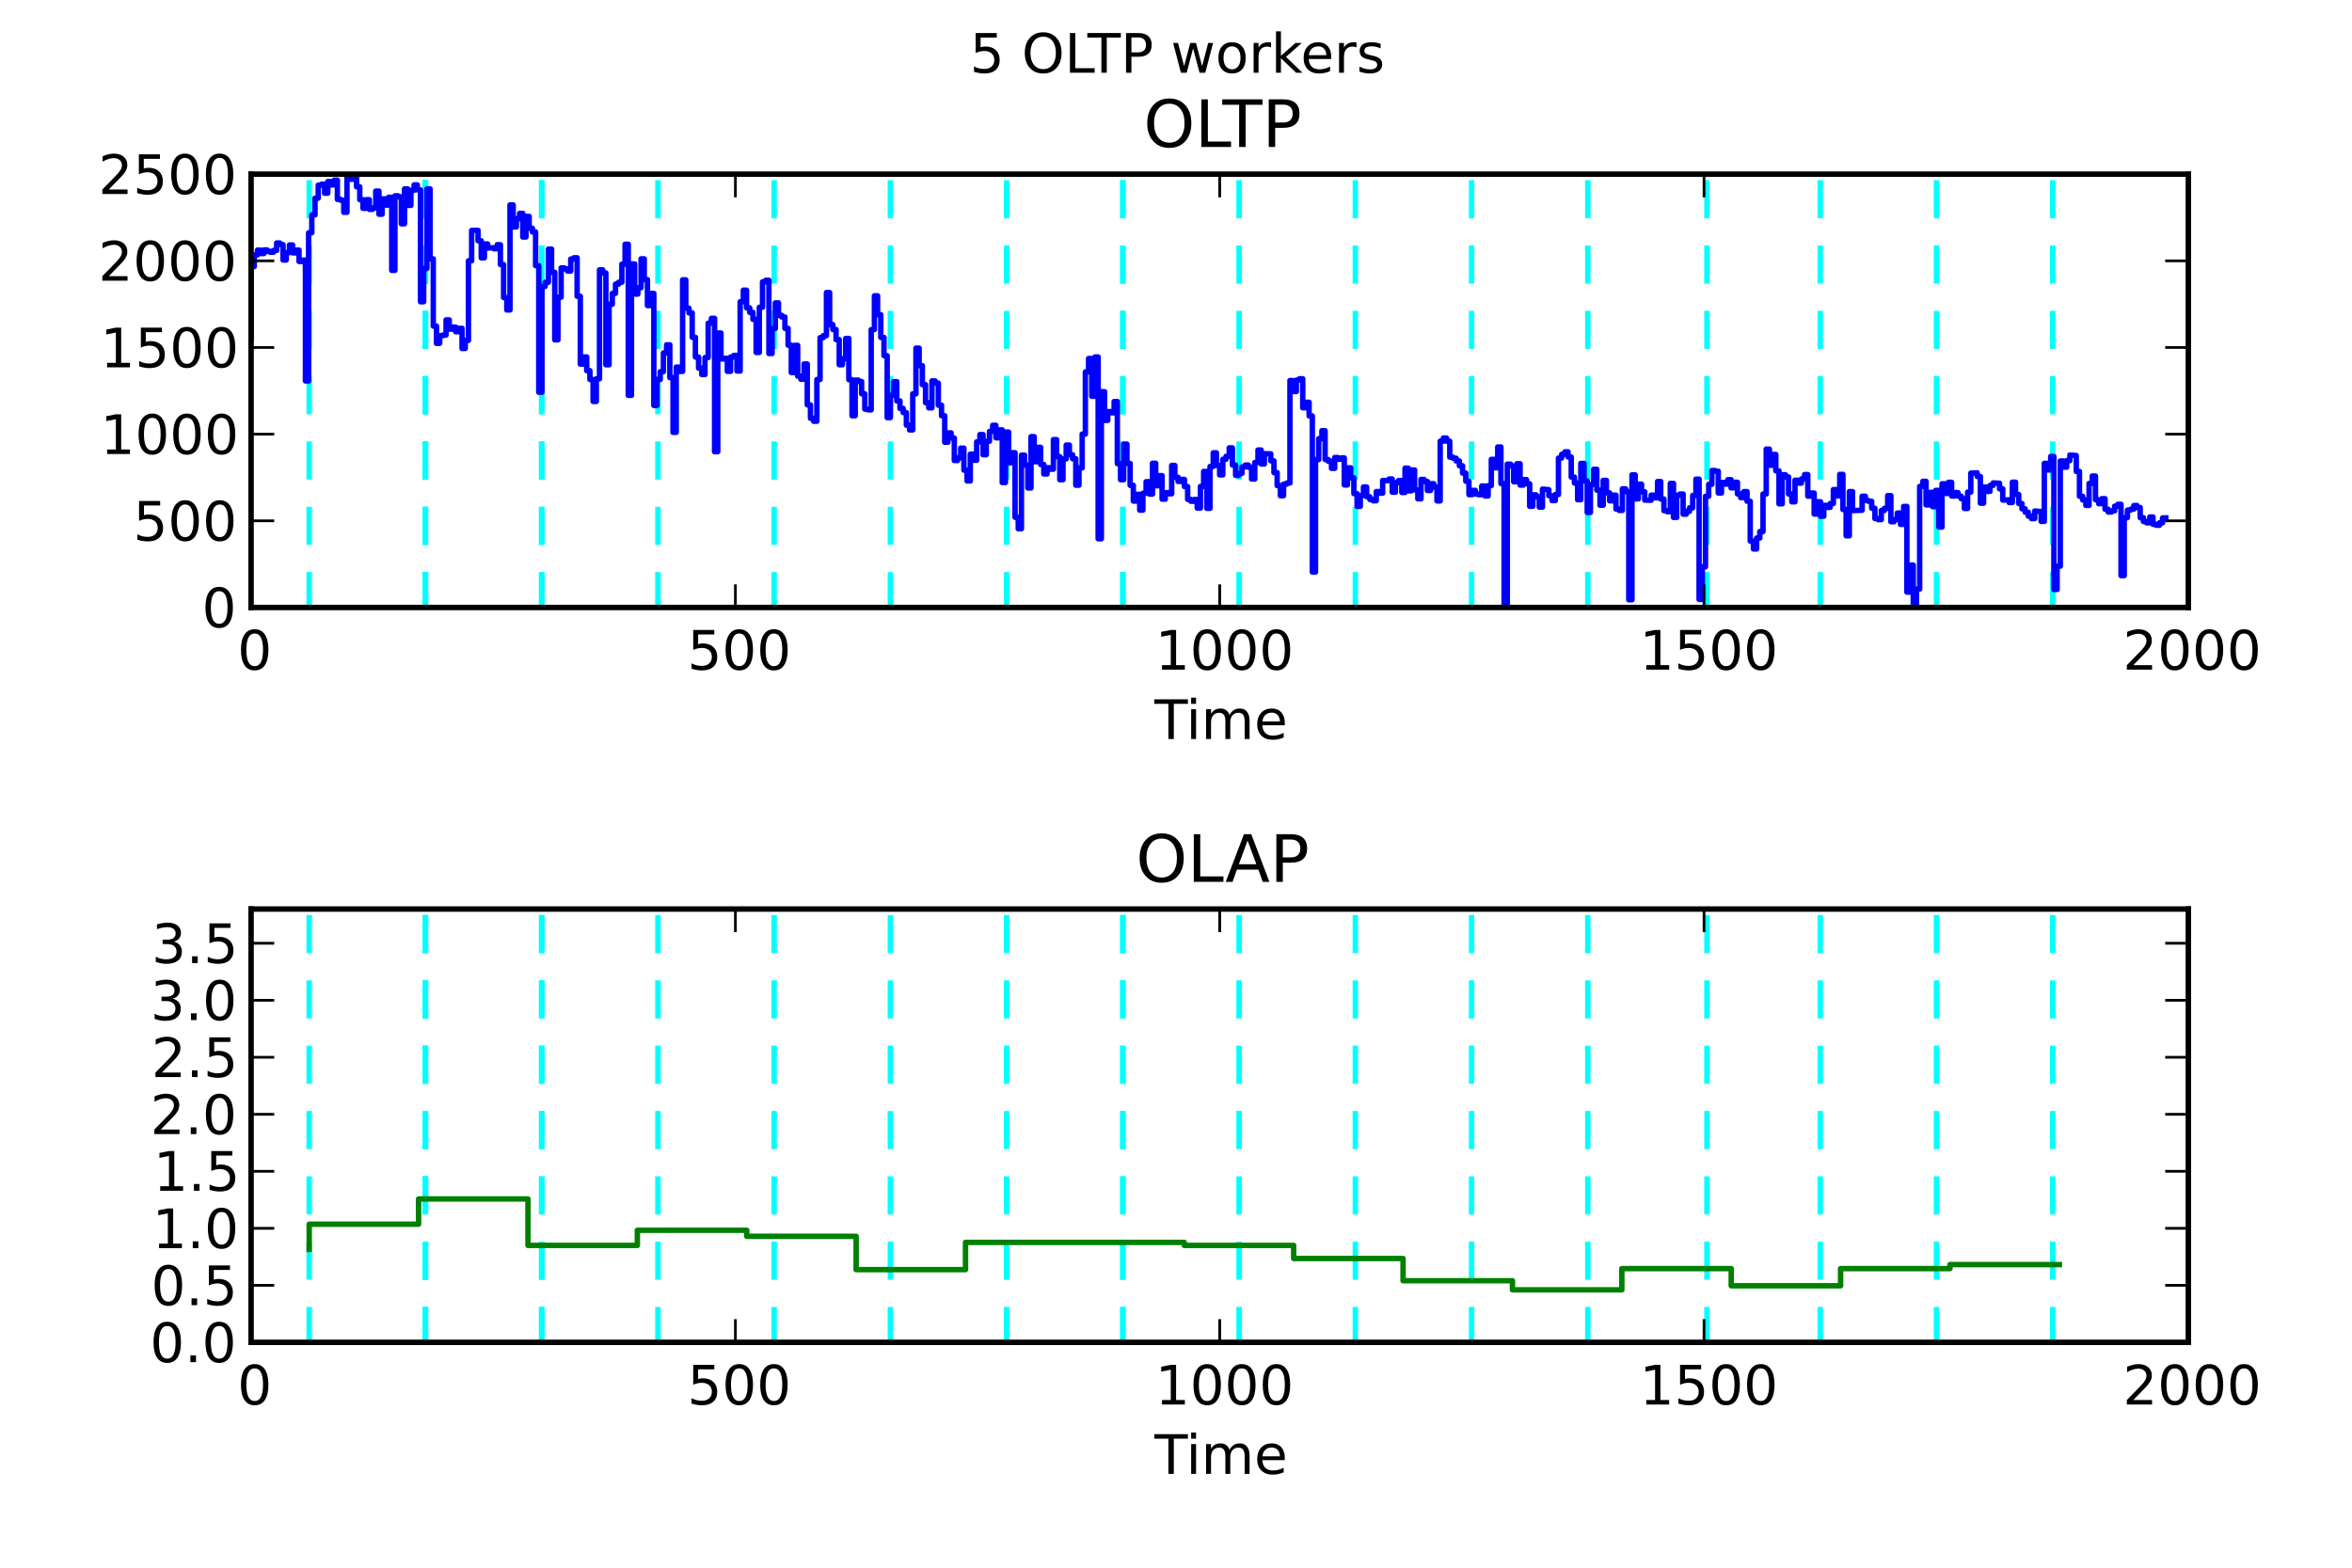 <?xml version="1.0" encoding="utf-8" standalone="no"?>
<!DOCTYPE svg PUBLIC "-//W3C//DTD SVG 1.1//EN"
  "http://www.w3.org/Graphics/SVG/1.1/DTD/svg11.dtd">
<!-- Created with matplotlib (http://matplotlib.sourceforge.net/) -->
<svg height="288pt" version="1.1" viewBox="0 0 432 288" width="432pt" xmlns="http://www.w3.org/2000/svg" xmlns:xlink="http://www.w3.org/1999/xlink">
 <defs>
  <style type="text/css">
*{stroke-linecap:square;stroke-linejoin:round;}
  </style>
 </defs>
 <g id="figure_1">
  <g id="patch_1">
   <path d="
M0 288
L432 288
L432 0
L0 0
z
" style="fill:#ffffff;"/>
  </g>
  <g id="axes_1">
   <g id="patch_2">
    <path d="
M46.117 111.6
L401.941 111.6
L401.941 32
L46.117 32
z
" style="fill:#ffffff;"/>
   </g>
   <g id="line2d_1">
    <path clip-path="url(#paafe9ad165)" d="
M56.792 111.6
L56.792 32" style="fill:none;stroke:#00ffff;stroke-dasharray:6,6;stroke-dashoffset:0.0;stroke-linecap:butt;"/>
   </g>
   <g id="line2d_2">
    <path clip-path="url(#paafe9ad165)" d="
M78.142 111.6
L78.142 32" style="fill:none;stroke:#00ffff;stroke-dasharray:6,6;stroke-dashoffset:0.0;stroke-linecap:butt;"/>
   </g>
   <g id="line2d_3">
    <path clip-path="url(#paafe9ad165)" d="
M78.142 111.6
L78.142 32" style="fill:none;stroke:#00ffff;stroke-dasharray:6,6;stroke-dashoffset:0.0;stroke-linecap:butt;"/>
   </g>
   <g id="line2d_4">
    <path clip-path="url(#paafe9ad165)" d="
M78.142 111.6
L78.142 32" style="fill:none;stroke:#00ffff;stroke-dasharray:6,6;stroke-dashoffset:0.0;stroke-linecap:butt;"/>
   </g>
   <g id="line2d_5">
    <path clip-path="url(#paafe9ad165)" d="
M99.491 111.6
L99.491 32" style="fill:none;stroke:#00ffff;stroke-dasharray:6,6;stroke-dashoffset:0.0;stroke-linecap:butt;"/>
   </g>
   <g id="line2d_6">
    <path clip-path="url(#paafe9ad165)" d="
M99.492 111.6
L99.492 32" style="fill:none;stroke:#00ffff;stroke-dasharray:6,6;stroke-dashoffset:0.0;stroke-linecap:butt;"/>
   </g>
   <g id="line2d_7">
    <path clip-path="url(#paafe9ad165)" d="
M120.84 111.6
L120.84 32" style="fill:none;stroke:#00ffff;stroke-dasharray:6,6;stroke-dashoffset:0.0;stroke-linecap:butt;"/>
   </g>
   <g id="line2d_8">
    <path clip-path="url(#paafe9ad165)" d="
M142.19 111.6
L142.19 32" style="fill:none;stroke:#00ffff;stroke-dasharray:6,6;stroke-dashoffset:0.0;stroke-linecap:butt;"/>
   </g>
   <g id="line2d_9">
    <path clip-path="url(#paafe9ad165)" d="
M163.54 111.6
L163.54 32" style="fill:none;stroke:#00ffff;stroke-dasharray:6,6;stroke-dashoffset:0.0;stroke-linecap:butt;"/>
   </g>
   <g id="line2d_10">
    <path clip-path="url(#paafe9ad165)" d="
M184.889 111.6
L184.889 32" style="fill:none;stroke:#00ffff;stroke-dasharray:6,6;stroke-dashoffset:0.0;stroke-linecap:butt;"/>
   </g>
   <g id="line2d_11">
    <path clip-path="url(#paafe9ad165)" d="
M206.238 111.6
L206.238 32" style="fill:none;stroke:#00ffff;stroke-dasharray:6,6;stroke-dashoffset:0.0;stroke-linecap:butt;"/>
   </g>
   <g id="line2d_12">
    <path clip-path="url(#paafe9ad165)" d="
M206.239 111.6
L206.239 32" style="fill:none;stroke:#00ffff;stroke-dasharray:6,6;stroke-dashoffset:0.0;stroke-linecap:butt;"/>
   </g>
   <g id="line2d_13">
    <path clip-path="url(#paafe9ad165)" d="
M227.588 111.6
L227.588 32" style="fill:none;stroke:#00ffff;stroke-dasharray:6,6;stroke-dashoffset:0.0;stroke-linecap:butt;"/>
   </g>
   <g id="line2d_14">
    <path clip-path="url(#paafe9ad165)" d="
M248.938 111.6
L248.938 32" style="fill:none;stroke:#00ffff;stroke-dasharray:6,6;stroke-dashoffset:0.0;stroke-linecap:butt;"/>
   </g>
   <g id="line2d_15">
    <path clip-path="url(#paafe9ad165)" d="
M270.287 111.6
L270.287 32" style="fill:none;stroke:#00ffff;stroke-dasharray:6,6;stroke-dashoffset:0.0;stroke-linecap:butt;"/>
   </g>
   <g id="line2d_16">
    <path clip-path="url(#paafe9ad165)" d="
M291.636 111.6
L291.636 32" style="fill:none;stroke:#00ffff;stroke-dasharray:6,6;stroke-dashoffset:0.0;stroke-linecap:butt;"/>
   </g>
   <g id="line2d_17">
    <path clip-path="url(#paafe9ad165)" d="
M313.521 111.6
L313.521 32" style="fill:none;stroke:#00ffff;stroke-dasharray:6,6;stroke-dashoffset:0.0;stroke-linecap:butt;"/>
   </g>
   <g id="line2d_18">
    <path clip-path="url(#paafe9ad165)" d="
M334.335 111.6
L334.335 32" style="fill:none;stroke:#00ffff;stroke-dasharray:6,6;stroke-dashoffset:0.0;stroke-linecap:butt;"/>
   </g>
   <g id="line2d_19">
    <path clip-path="url(#paafe9ad165)" d="
M355.69 111.6
L355.69 32" style="fill:none;stroke:#00ffff;stroke-dasharray:6,6;stroke-dashoffset:0.0;stroke-linecap:butt;"/>
   </g>
   <g id="line2d_20">
    <path clip-path="url(#paafe9ad165)" d="
M377.034 111.6
L377.034 32" style="fill:none;stroke:#00ffff;stroke-dasharray:6,6;stroke-dashoffset:0.0;stroke-linecap:butt;"/>
   </g>
   <g id="line2d_21">
    <path clip-path="url(#paafe9ad165)" d="
M46.117 62.161
L46.117 48.972
L46.704 48.972
L46.704 46.839
L47.291 46.839
L47.291 45.952
L47.879 45.952
L47.879 46.579
L48.466 46.579
L48.466 45.913
L49.053 45.913
L49.053 46.174
L49.64 46.174
L49.64 46.338
L50.227 46.338
L50.227 46.01
L50.814 46.01
L50.814 44.639
L51.401 44.639
L51.401 44.939
L51.988 44.939
L51.988 47.766
L52.575 47.766
L52.575 46.415
L53.163 46.415
L53.163 45.006
L53.75 45.006
L53.75 46.453
L54.337 46.453
L54.337 45.942
L54.924 45.942
L54.924 48.036
L55.511 48.036
L55.511 47.795
L56.098 47.795
L56.098 69.977
L56.685 69.977
L56.685 42.768
L57.272 42.768
L57.272 39.478
L57.859 39.478
L57.859 36.409
L58.447 36.409
L58.447 34.017
L59.034 34.017
L59.034 33.843
L59.621 33.843
L59.621 35.483
L60.208 35.483
L60.208 33.351
L60.795 33.351
L60.795 33.968
L61.382 33.968
L61.382 33.1
L61.969 33.1
L61.969 36.622
L62.556 36.622
L62.556 36.786
L63.143 36.786
L63.143 39.005
L63.73 39.005
L63.73 32.589
L64.318 32.589
L64.318 32.936
L64.905 32.936
L64.905 31.672
L65.492 31.672
L65.492 34.316
L66.079 34.316
L66.079 36.689
L66.666 36.689
L66.666 38.272
L67.253 38.272
L67.253 36.679
L67.84 36.679
L67.84 38.455
L68.427 38.455
L68.427 38.194
L69.014 38.194
L69.014 35.107
L69.602 35.107
L69.602 39.352
L70.189 39.352
L70.189 36.535
L70.776 36.535
L70.776 37.673
L71.363 37.673
L71.363 36.245
L71.95 36.245
L71.95 49.666
L72.537 49.666
L72.537 35.975
L73.124 35.975
L73.124 36.149
L73.711 36.149
L73.711 41.108
L74.299 41.108
L74.299 34.702
L74.886 34.702
L74.886 37.731
L75.473 37.731
L75.473 34.953
L76.06 34.953
L76.06 33.968
L76.647 33.968
L76.647 34.885
L77.234 34.885
L77.234 55.436
L77.821 55.436
L77.821 49.319
L78.408 49.319
L78.408 34.702
L78.995 34.702
L78.995 47.563
L79.582 47.563
L79.582 59.913
L80.17 59.913
L80.17 63.078
L80.757 63.078
L80.757 61.669
L81.344 61.669
L81.344 61.553
L81.931 61.553
L81.931 58.765
L82.518 58.765
L82.518 60.463
L83.105 60.463
L83.105 60.096
L83.692 60.096
L83.692 60.936
L84.279 60.936
L84.279 60.318
L84.867 60.318
L84.867 64.014
L85.454 64.014
L85.454 62.538
L86.041 62.538
L86.041 47.91
L86.628 47.91
L86.628 42.334
L87.802 42.314
L87.802 44.225
L88.389 44.225
L88.389 47.36
L88.976 47.36
L88.976 44.813
L89.563 44.813
L89.563 45.566
L90.738 45.508
L90.738 45.701
L91.325 45.701
L91.325 44.958
L91.912 44.958
L91.912 48.595
L92.499 48.595
L92.499 54.664
L93.086 54.664
L93.086 56.941
L93.673 56.941
L93.673 37.644
L94.26 37.644
L94.26 41.697
L94.847 41.697
L94.847 40.172
L95.434 40.172
L95.434 39.198
L96.022 39.198
L96.022 43.54
L96.609 43.54
L96.609 39.757
L97.196 39.757
L97.196 41.928
L97.783 41.928
L97.783 42.604
L98.37 42.604
L98.37 48.808
L98.957 48.808
L98.957 72.051
L99.544 72.051
L99.544 52.619
L100.131 52.619
L100.131 51.866
L100.718 51.866
L100.718 45.768
L101.306 45.768
L101.306 50.023
L101.893 50.023
L101.893 62.431
L102.48 62.431
L102.48 54.597
L103.067 54.597
L103.067 49.213
L103.654 49.213
L103.654 49.396
L104.241 49.396
L104.241 49.792
L104.828 49.792
L104.828 47.582
L105.415 47.582
L105.415 47.351
L106.002 47.351
L106.002 54.423
L106.59 54.423
L106.59 66.889
L107.177 66.889
L107.177 65.577
L107.764 65.577
L107.764 68.095
L108.351 68.095
L108.351 69.716
L108.938 69.716
L108.938 73.749
L109.525 73.749
L109.525 69.591
L110.112 69.591
L110.112 49.57
L110.699 49.57
L110.699 50.139
L111.286 50.139
L111.286 67.005
L111.874 67.005
L111.874 55.899
L112.461 55.899
L112.461 53.902
L113.048 53.902
L113.048 52.194
L113.635 52.194
L113.635 51.847
L114.222 51.847
L114.222 48.528
L114.809 48.528
L114.809 44.871
L115.396 44.871
L115.396 72.63
L115.983 72.63
L115.983 48.489
L116.57 48.489
L116.57 54.018
L117.158 54.018
L117.158 52.86
L117.745 52.86
L117.745 47.553
L118.332 47.553
L118.332 51.374
L118.919 51.374
L118.919 56.131
L119.506 56.131
L119.506 53.902
L120.093 53.902
L120.093 74.482
L120.68 74.482
L120.68 69.735
L121.267 69.735
L121.267 68.288
L121.854 68.288
L121.854 64.844
L122.442 64.844
L122.442 63.348
L123.029 63.348
L123.029 69.369
L123.616 69.369
L123.616 79.422
L124.203 79.422
L124.203 67.439
L124.79 67.439
L124.79 68.23
L125.377 68.23
L125.377 51.413
L125.964 51.413
L125.964 56.613
L126.551 56.613
L126.551 57.482
L127.138 57.482
L127.138 61.968
L127.725 61.968
L127.725 65.596
L128.313 65.596
L128.313 67.622
L128.9 67.622
L128.9 68.809
L129.487 68.809
L129.487 65.692
L130.074 65.692
L130.074 59.363
L130.661 59.363
L130.661 58.485
L131.248 58.485
L131.248 82.973
L131.835 82.973
L131.835 61.187
L132.422 61.187
L132.422 65.943
L133.009 65.943
L133.009 65.828
L133.597 65.828
L133.597 68.22
L134.184 68.22
L134.184 65.586
L134.771 65.586
L134.771 65.287
L135.358 65.287
L135.358 68.162
L135.945 68.162
L135.945 55.436
L136.532 55.436
L136.532 53.313
L137.119 53.313
L137.119 56.555
L137.706 56.555
L137.706 57.385
L138.293 57.385
L138.293 58.668
L138.881 58.668
L138.881 64.747
L139.468 64.747
L139.468 56.449
L140.055 56.449
L140.055 51.779
L140.642 51.779
L140.642 51.49
L141.229 51.49
L141.229 64.95
L141.816 64.95
L141.816 60.357
L142.403 60.357
L142.403 55.648
L142.99 55.648
L142.99 57.925
L143.577 57.925
L143.577 58.234
L144.165 58.234
L144.165 60.318
L144.752 60.318
L144.752 63.416
L145.339 63.416
L145.339 68.442
L145.926 68.442
L145.926 63.444
L146.513 63.444
L146.513 69.098
L147.1 69.098
L147.1 69.668
L147.687 69.668
L147.687 66.87
L148.274 66.87
L148.274 74.376
L148.861 74.376
L148.861 76.846
L149.449 76.846
L149.449 77.386
L150.036 77.386
L150.036 69.726
L150.623 69.726
L150.623 62.026
L151.21 62.026
L151.21 61.66
L151.797 61.66
L151.797 53.748
L152.384 53.748
L152.384 59.633
L152.971 59.633
L152.971 60.531
L153.558 60.531
L153.558 62.393
L154.145 62.393
L154.145 67.005
L154.733 67.005
L154.733 65.924
L155.32 65.924
L155.32 62.181
L155.907 62.181
L155.907 69.745
L156.494 69.745
L156.494 76.373
L157.081 76.373
L157.081 69.832
L157.668 69.832
L157.668 70.092
L158.255 70.092
L158.255 72.34
L158.842 72.34
L158.842 75.158
L159.429 75.158
L159.429 75.293
L160.017 75.293
L160.017 60.55
L160.604 60.55
L160.604 54.346
L161.191 54.346
L161.191 57.819
L161.778 57.819
L161.778 61.987
L162.365 61.987
L162.365 65.345
L162.952 65.345
L162.952 76.721
L163.539 76.721
L163.539 72.591
L164.126 72.591
L164.126 70.112
L164.713 70.112
L164.713 73.653
L165.301 73.653
L165.301 75.042
L165.888 75.042
L165.888 75.794
L166.475 75.794
L166.475 78.11
L167.062 78.11
L167.062 78.978
L167.649 78.978
L167.649 72.35
L168.236 72.35
L168.236 63.965
L168.823 63.965
L168.823 67.178
L169.41 67.178
L169.41 70.662
L169.997 70.662
L169.997 73.981
L170.585 73.981
L170.585 74.926
L171.172 74.926
L171.172 69.977
L171.759 69.977
L171.759 70.391
L172.346 70.391
L172.346 74.434
L172.933 74.434
L172.933 76.373
L173.52 76.373
L173.52 81.246
L174.107 81.246
L174.107 79.528
L174.694 79.528
L174.694 80.464
L175.281 80.464
L175.281 84.603
L175.869 84.603
L175.869 84.092
L176.456 84.092
L176.456 82.326
L177.043 82.326
L177.043 86.369
L177.63 86.369
L177.63 88.357
L178.217 88.357
L178.217 83.436
L178.804 83.436
L178.804 84.555
L179.391 84.555
L179.391 81.178
L179.978 81.178
L179.978 79.837
L180.565 79.837
L180.565 83.542
L181.153 83.542
L181.153 81.063
L181.74 81.063
L181.74 79.258
L182.327 79.258
L182.327 78.139
L182.914 78.139
L182.914 80.426
L183.501 80.426
L183.501 78.978
L184.088 78.978
L184.088 88.646
L184.675 88.646
L184.675 79.374
L185.262 79.374
L185.262 85.009
L185.849 85.009
L185.849 83.166
L186.437 83.166
L186.437 95.034
L187.024 95.034
L187.024 97.137
L187.611 97.137
L187.611 83.619
L188.198 83.619
L188.198 85.443
L188.785 85.443
L188.785 89.64
L189.372 89.64
L189.372 80.223
L189.959 80.223
L189.959 84.816
L190.546 84.816
L190.546 82.172
L191.133 82.172
L191.133 85.327
L191.721 85.327
L191.721 87.074
L192.308 87.074
L192.308 85.935
L192.895 85.935
L192.895 86.195
L193.482 86.195
L193.482 80.763
L194.069 80.763
L194.069 83.88
L194.656 83.88
L194.656 88.125
L195.243 88.125
L195.243 84.314
L195.83 84.314
L195.83 81.767
L196.417 81.767
L196.417 83.542
L197.004 83.542
L197.004 84.275
L197.592 84.275
L197.592 89.138
L198.179 89.138
L198.179 85.954
L198.766 85.954
L198.766 79.75
L199.353 79.75
L199.353 68.327
L199.94 68.327
L199.94 65.866
L200.527 65.866
L200.527 72.803
L201.114 72.803
L201.114 65.577
L201.701 65.577
L201.701 98.97
L202.288 98.97
L202.288 71.954
L202.876 71.954
L202.876 77.232
L203.463 77.232
L203.463 75.621
L204.05 75.621
L204.05 75.833
L204.637 75.833
L204.637 73.768
L205.224 73.768
L205.224 85.163
L205.811 85.163
L205.811 88.125
L206.398 88.125
L206.398 81.593
L206.985 81.593
L206.985 85.144
L207.572 85.144
L207.572 89.158
L208.16 89.158
L208.16 92.052
L208.747 92.052
L208.747 90.817
L209.334 90.817
L209.334 93.721
L209.921 93.721
L209.921 90.615
L210.508 90.615
L210.508 88.492
L211.095 88.492
L211.095 90.769
L211.682 90.769
L211.682 85.105
L212.269 85.105
L212.269 89.235
L212.856 89.235
L212.856 87.382
L213.444 87.382
L213.444 91.695
L214.031 91.695
L214.031 90.508
L214.618 90.508
L214.618 90.721
L215.205 90.721
L215.205 85.51
L215.792 85.51
L215.792 87.672
L216.379 87.672
L216.379 88.444
L216.966 88.444
L216.966 88.077
L217.553 88.077
L217.553 89.389
L218.14 89.389
L218.14 91.743
L218.728 91.743
L218.728 92.091
L219.315 92.091
L219.315 91.763
L219.902 91.763
L219.902 93.345
L220.489 93.345
L220.489 89.37
L221.076 89.37
L221.076 86.61
L221.663 86.61
L221.663 93.393
L222.25 93.393
L222.25 85.694
L222.837 85.694
L222.837 83.185
L223.424 83.185
L223.424 85.51
L224.012 85.51
L224.012 87.238
L224.599 87.238
L224.599 84.372
L225.186 84.372
L225.186 83.841
L225.773 83.841
L225.773 82.278
L226.36 82.278
L226.36 85.424
L226.947 85.424
L226.947 87.324
L227.534 87.324
L227.534 86.967
L228.121 86.967
L228.121 85.781
L228.708 85.781
L228.708 85.443
L229.296 85.443
L229.296 85.839
L229.883 85.839
L229.883 88
L230.47 88
L230.47 84.97
L231.057 84.97
L231.057 82.674
L231.644 82.674
L231.644 85.24
L232.231 85.24
L232.231 83.349
L233.405 83.378
L233.405 84.661
L233.992 84.661
L233.992 86.823
L234.58 86.823
L234.58 89.206
L235.167 89.206
L235.167 91.068
L235.754 91.068
L235.754 88.945
L236.341 88.945
L236.341 88.733
L236.928 88.733
L236.928 69.909
L237.515 69.909
L237.515 71.925
L238.102 71.925
L238.102 69.832
L238.689 69.832
L238.689 69.581
L239.276 69.581
L239.276 74.907
L239.864 74.907
L239.864 73.903
L240.451 73.903
L240.451 76.412
L241.038 76.412
L241.038 105.078
L241.625 105.078
L241.625 84.439
L242.212 84.439
L242.212 80.59
L242.799 80.59
L242.799 79.123
L243.386 79.123
L243.386 84.42
L243.973 84.42
L243.973 84.739
L244.56 84.739
L244.56 86.041
L245.148 86.041
L245.148 84.054
L245.735 84.054
L245.735 84.372
L246.322 84.372
L246.322 84.131
L246.909 84.131
L246.909 89.09
L247.496 89.09
L247.496 85.945
L248.083 85.945
L248.083 87.778
L248.67 87.778
L248.67 90.682
L249.257 90.682
L249.257 93.027
L249.844 93.027
L249.844 91.039
L250.432 91.039
L250.432 89.466
L251.019 89.466
L251.019 91.261
L251.606 91.261
L251.606 91.763
L252.193 91.763
L252.193 91.994
L252.78 91.994
L252.78 90.315
L253.367 90.315
L253.367 90.605
L253.954 90.605
L253.954 88.27
L255.128 88.289
L255.128 88
L255.716 88
L255.716 90.412
L256.303 90.412
L256.303 88.675
L256.89 88.675
L256.89 88.28
L257.477 88.28
L257.477 90.47
L258.064 90.47
L258.064 86.003
L258.651 86.003
L258.651 90.171
L259.238 90.171
L259.238 86.331
L259.825 86.331
L259.825 89.997
L260.412 89.997
L260.412 91.637
L261 91.637
L261 88.077
L261.587 88.077
L261.587 88.453
L262.174 88.453
L262.174 90.103
L262.761 90.103
L262.761 88.859
L263.348 88.859
L263.348 89.476
L263.935 89.476
L263.935 92.023
L264.522 92.023
L264.522 81.053
L265.109 81.053
L265.109 80.474
L265.696 80.474
L265.696 81.053
L266.283 81.053
L266.283 83.976
L266.871 83.976
L266.871 84.179
L267.458 84.179
L267.458 84.681
L268.045 84.681
L268.045 85.568
L268.632 85.568
L268.632 86.9
L269.219 86.9
L269.219 88.405
L269.806 88.405
L269.806 90.865
L270.393 90.865
L270.393 90.094
L270.98 90.094
L270.98 90.759
L271.567 90.759
L271.567 90.875
L272.155 90.875
L272.155 89.283
L272.742 89.283
L272.742 91.116
L273.329 91.116
L273.329 89.216
L273.916 89.216
L273.916 84.391
L274.503 84.391
L274.503 85.935
L275.09 85.935
L275.09 82.114
L275.677 82.114
L275.677 88.82
L276.264 88.82
L276.264 111.6
L276.851 111.6
L276.851 85.26
L277.439 85.26
L277.439 85.588
L278.026 85.588
L278.026 88.501
L278.613 88.501
L278.613 85.192
L279.2 85.192
L279.2 89.119
L279.787 89.119
L279.787 88.106
L280.374 88.106
L280.374 88.868
L280.961 88.868
L280.961 93.007
L281.548 93.007
L281.548 90.904
L282.135 90.904
L282.135 91.28
L282.723 91.28
L282.723 93.162
L283.31 93.162
L283.31 89.852
L284.484 89.959
L284.484 91.078
L285.071 91.078
L285.071 91.965
L285.658 91.965
L285.658 90.856
L286.245 90.856
L286.245 84.15
L286.832 84.15
L286.832 83.465
L287.419 83.465
L287.419 83.011
L288.007 83.011
L288.007 83.948
L288.594 83.948
L288.594 87.643
L289.181 87.643
L289.181 88.743
L289.768 88.743
L289.768 91.801
L290.355 91.801
L290.355 85.134
L290.942 85.134
L290.942 88.338
L291.529 88.338
L291.529 94.136
L292.116 94.136
L292.116 89.003
L292.703 89.003
L292.703 86.215
L293.291 86.215
L293.291 90.036
L293.878 90.036
L293.878 92.814
L294.465 92.814
L294.465 88.251
L295.052 88.251
L295.052 90.528
L295.639 90.528
L295.639 92.004
L296.226 92.004
L296.226 90.972
L296.813 90.972
L296.813 93.519
L297.4 93.519
L297.4 93.77
L297.987 93.77
L297.987 89.804
L298.575 89.804
L298.575 90.315
L299.162 90.315
L299.162 110.182
L299.749 110.182
L299.749 87.238
L300.336 87.238
L300.336 91.647
L300.923 91.647
L300.923 88.945
L301.51 88.945
L301.51 90.344
L302.097 90.344
L302.097 91.879
L303.271 91.907
L303.271 90.972
L303.859 90.972
L303.859 91.454
L304.446 91.454
L304.446 88.463
L305.033 88.463
L305.033 91.676
L305.62 91.676
L305.62 93.808
L306.207 93.808
L306.207 94.001
L306.794 94.001
L306.794 88.81
L307.381 88.81
L307.381 95.053
L307.968 95.053
L307.968 90.981
L308.555 90.981
L308.555 90.759
L309.143 90.759
L309.143 94.464
L309.73 94.464
L309.73 93.943
L310.317 93.943
L310.317 93.297
L310.904 93.297
L310.904 91.029
L311.491 91.029
L311.491 88.029
L312.078 88.029
L312.078 110.124
L312.665 110.124
L312.665 104.132
L313.252 104.132
L313.252 91.174
L313.839 91.174
L313.839 88.984
L314.427 88.984
L314.427 86.437
L315.014 86.437
L315.014 86.572
L315.601 86.572
L315.601 90.566
L316.188 90.566
L316.188 88.637
L316.775 88.637
L316.775 88.936
L317.362 88.936
L317.362 88.116
L317.949 88.116
L317.949 89.621
L318.536 89.621
L318.536 88.598
L319.123 88.598
L319.123 90.74
L319.711 90.74
L319.711 91.415
L320.298 91.415
L320.298 90.315
L320.885 90.315
L320.885 92.081
L321.472 92.081
L321.472 99.414
L322.059 99.414
L322.059 100.852
L322.646 100.852
L322.646 98.845
L323.233 98.845
L323.233 97.648
L323.82 97.648
L323.82 90.75
L324.407 90.75
L324.407 82.51
L324.995 82.51
L324.995 85.472
L325.582 85.472
L325.582 83.494
L326.169 83.494
L326.169 86.504
L326.756 86.504
L326.756 92.564
L327.343 92.564
L327.343 87.209
L327.93 87.209
L327.93 87.614
L328.517 87.614
L328.517 90.75
L329.104 90.75
L329.104 92.187
L329.691 92.187
L329.691 88.222
L330.279 88.222
L330.279 88.752
L330.866 88.752
L330.866 87.971
L331.453 87.971
L331.453 87.18
L332.04 87.18
L332.04 91.136
L332.627 91.136
L332.627 90.576
L333.214 90.576
L333.214 94.435
L333.801 94.435
L333.801 92.178
L334.388 92.178
L334.388 94.841
L334.975 94.841
L334.975 92.843
L335.562 92.843
L335.562 93.21
L336.15 93.21
L336.15 92.506
L336.737 92.506
L336.737 89.939
L337.324 89.939
L337.324 91.107
L337.911 91.107
L337.911 87.151
L338.498 87.151
L338.498 93.606
L339.085 93.606
L339.085 98.43
L339.672 98.43
L339.672 90.306
L340.259 90.306
L340.259 93.799
L342.021 93.741
L342.021 91.165
L342.608 91.165
L342.608 91.956
L343.195 91.956
L343.195 92.091
L343.782 92.091
L343.782 93.374
L344.369 93.374
L344.369 95.265
L344.956 95.265
L344.956 95.458
L345.543 95.458
L345.543 93.779
L346.13 93.779
L346.13 93.374
L346.718 93.374
L346.718 91.049
L347.305 91.049
L347.305 95.844
L347.892 95.844
L347.892 95.429
L348.479 95.429
L348.479 94.252
L349.066 94.252
L349.066 96.326
L349.653 96.326
L349.653 93.036
L350.24 93.036
L350.24 108.773
L350.827 108.773
L350.827 103.804
L351.414 103.804
L351.414 111.6
L352.002 111.6
L352.002 108.223
L352.589 108.223
L352.589 89.36
L353.176 89.36
L353.176 88.424
L353.763 88.424
L353.763 92.757
L354.35 92.757
L354.35 90.46
L354.937 90.46
L354.937 93.065
L355.524 93.065
L355.524 90.094
L356.111 90.094
L356.111 96.828
L356.698 96.828
L356.698 88.878
L357.286 88.878
L357.286 90.644
L357.873 90.644
L357.873 88.608
L358.46 88.608
L358.46 91.126
L359.047 91.126
L359.047 90.499
L359.634 90.499
L359.634 91.145
L360.221 91.145
L360.221 91.628
L360.808 91.628
L360.808 93.413
L361.395 93.413
L361.395 90.412
L361.982 90.412
L361.982 86.919
L363.157 86.861
L363.157 87.537
L363.744 87.537
L363.744 92.438
L364.331 92.438
L364.331 89.466
L364.918 89.466
L364.918 90.277
L365.505 90.277
L365.505 89.177
L366.092 89.177
L366.092 88.714
L367.266 88.781
L367.266 89.804
L367.854 89.804
L367.854 91.879
L369.028 91.811
L369.028 92.322
L369.615 92.322
L369.615 88.579
L370.202 88.579
L370.202 90.846
L370.789 90.846
L370.789 92.496
L371.376 92.496
L371.376 93.471
L371.963 93.471
L371.963 94.098
L372.55 94.098
L372.55 94.821
L373.138 94.821
L373.138 95.275
L373.725 95.275
L373.725 93.876
L374.899 93.972
L374.899 95.786
L375.486 95.786
L375.486 85.125
L376.073 85.125
L376.073 86.34
L376.66 86.34
L376.66 83.861
L377.247 83.861
L377.247 108.3
L377.834 108.3
L377.834 104.007
L378.422 104.007
L378.422 84.69
L379.009 84.69
L379.009 85.819
L379.596 85.819
L379.596 84.623
L380.183 84.623
L380.183 83.591
L381.357 83.687
L381.357 86.61
L381.944 86.61
L381.944 91.174
L382.531 91.174
L382.531 91.859
L383.118 91.859
L383.118 92.843
L383.706 92.843
L383.706 88.81
L384.293 88.81
L384.293 87.45
L384.88 87.45
L384.88 91.811
L385.467 91.811
L385.467 92.525
L386.054 92.525
L386.054 91.608
L386.641 91.608
L386.641 93.557
L387.228 93.557
L387.228 94.059
L387.815 94.059
L387.815 93.847
L388.402 93.847
L388.402 92.988
L388.99 92.988
L388.99 92.65
L389.577 92.65
L389.577 105.743
L390.164 105.743
L390.164 95.091
L390.751 95.091
L390.751 93.712
L391.338 93.712
L391.338 93.528
L391.925 93.528
L391.925 92.872
L392.512 92.872
L392.512 93.239
L393.099 93.239
L393.099 95.101
L393.686 95.101
L393.686 95.805
L394.274 95.805
L394.274 96.047
L394.861 96.047
L394.861 94.976
L395.448 94.976
L395.448 96.326
L396.035 96.326
L396.035 96.5
L396.622 96.5
L396.622 96.047
L397.209 96.047
L397.209 95.14
L397.796 95.14
L397.796 95.14" style="fill:none;stroke:#0000ff;"/>
   </g>
   <g id="matplotlib.axis_1">
    <g id="xtick_1">
     <g id="line2d_22">
      <defs>
       <path d="
M0 0
L0 -4" id="m0012dd4eef" style="stroke:#000000;stroke-linecap:butt;stroke-width:0.5;"/>
      </defs>
      <g>
       <use style="stroke:#000000;stroke-linecap:butt;stroke-width:0.5;" x="46.117" xlink:href="#m0012dd4eef" y="111.6"/>
      </g>
     </g>
     <g id="line2d_23">
      <defs>
       <path d="
M0 0
L0 4" id="m476344969c" style="stroke:#000000;stroke-linecap:butt;stroke-width:0.5;"/>
      </defs>
      <g>
       <use style="stroke:#000000;stroke-linecap:butt;stroke-width:0.5;" x="46.117" xlink:href="#m476344969c" y="32.0"/>
      </g>
     </g>
     <g id="text_1">
      <!-- 0 -->
      <defs>
       <path d="
M31.781 66.406
Q24.172 66.406 20.328 58.906
Q16.5 51.422 16.5 36.375
Q16.5 21.391 20.328 13.891
Q24.172 6.391 31.781 6.391
Q39.453 6.391 43.281 13.891
Q47.125 21.391 47.125 36.375
Q47.125 51.422 43.281 58.906
Q39.453 66.406 31.781 66.406
M31.781 74.219
Q44.047 74.219 50.516 64.516
Q56.984 54.828 56.984 36.375
Q56.984 17.969 50.516 8.266
Q44.047 -1.422 31.781 -1.422
Q19.531 -1.422 13.062 8.266
Q6.594 17.969 6.594 36.375
Q6.594 54.828 13.062 64.516
Q19.531 74.219 31.781 74.219" id="DejaVuSans-30"/>
      </defs>
      <g transform="translate(43.598 123.022)scale(0.1 -0.1)">
       <use xlink:href="#DejaVuSans-30"/>
      </g>
     </g>
    </g>
    <g id="xtick_2">
     <g id="line2d_24">
      <g>
       <use style="stroke:#000000;stroke-linecap:butt;stroke-width:0.5;" x="135.073" xlink:href="#m0012dd4eef" y="111.6"/>
      </g>
     </g>
     <g id="line2d_25">
      <g>
       <use style="stroke:#000000;stroke-linecap:butt;stroke-width:0.5;" x="135.073" xlink:href="#m476344969c" y="32.0"/>
      </g>
     </g>
     <g id="text_2">
      <!-- 500 -->
      <defs>
       <path d="
M10.797 72.906
L49.516 72.906
L49.516 64.594
L19.828 64.594
L19.828 46.734
Q21.969 47.469 24.109 47.828
Q26.266 48.188 28.422 48.188
Q40.625 48.188 47.75 41.5
Q54.891 34.812 54.891 23.391
Q54.891 11.625 47.562 5.094
Q40.234 -1.422 26.906 -1.422
Q22.312 -1.422 17.547 -0.641
Q12.797 0.141 7.719 1.703
L7.719 11.625
Q12.109 9.234 16.797 8.062
Q21.484 6.891 26.703 6.891
Q35.156 6.891 40.078 11.328
Q45.016 15.766 45.016 23.391
Q45.016 31 40.078 35.438
Q35.156 39.891 26.703 39.891
Q22.75 39.891 18.812 39.016
Q14.891 38.141 10.797 36.281
z
" id="DejaVuSans-35"/>
      </defs>
      <g transform="translate(126.247 123.022)scale(0.1 -0.1)">
       <use xlink:href="#DejaVuSans-35"/>
       <use x="63.623" xlink:href="#DejaVuSans-30"/>
       <use x="127.246" xlink:href="#DejaVuSans-30"/>
      </g>
     </g>
    </g>
    <g id="xtick_3">
     <g id="line2d_26">
      <g>
       <use style="stroke:#000000;stroke-linecap:butt;stroke-width:0.5;" x="224.029" xlink:href="#m0012dd4eef" y="111.6"/>
      </g>
     </g>
     <g id="line2d_27">
      <g>
       <use style="stroke:#000000;stroke-linecap:butt;stroke-width:0.5;" x="224.029" xlink:href="#m476344969c" y="32.0"/>
      </g>
     </g>
     <g id="text_3">
      <!-- 1000 -->
      <defs>
       <path d="
M12.406 8.297
L28.516 8.297
L28.516 63.922
L10.984 60.406
L10.984 69.391
L28.422 72.906
L38.281 72.906
L38.281 8.297
L54.391 8.297
L54.391 0
L12.406 0
z
" id="DejaVuSans-31"/>
      </defs>
      <g transform="translate(212.186 123.022)scale(0.1 -0.1)">
       <use xlink:href="#DejaVuSans-31"/>
       <use x="63.623" xlink:href="#DejaVuSans-30"/>
       <use x="127.246" xlink:href="#DejaVuSans-30"/>
       <use x="190.869" xlink:href="#DejaVuSans-30"/>
      </g>
     </g>
    </g>
    <g id="xtick_4">
     <g id="line2d_28">
      <g>
       <use style="stroke:#000000;stroke-linecap:butt;stroke-width:0.5;" x="312.985" xlink:href="#m0012dd4eef" y="111.6"/>
      </g>
     </g>
     <g id="line2d_29">
      <g>
       <use style="stroke:#000000;stroke-linecap:butt;stroke-width:0.5;" x="312.985" xlink:href="#m476344969c" y="32.0"/>
      </g>
     </g>
     <g id="text_4">
      <!-- 1500 -->
      <g transform="translate(301.142 123.022)scale(0.1 -0.1)">
       <use xlink:href="#DejaVuSans-31"/>
       <use x="63.623" xlink:href="#DejaVuSans-35"/>
       <use x="127.246" xlink:href="#DejaVuSans-30"/>
       <use x="190.869" xlink:href="#DejaVuSans-30"/>
      </g>
     </g>
    </g>
    <g id="xtick_5">
     <g id="line2d_30">
      <g>
       <use style="stroke:#000000;stroke-linecap:butt;stroke-width:0.5;" x="401.941" xlink:href="#m0012dd4eef" y="111.6"/>
      </g>
     </g>
     <g id="line2d_31">
      <g>
       <use style="stroke:#000000;stroke-linecap:butt;stroke-width:0.5;" x="401.941" xlink:href="#m476344969c" y="32.0"/>
      </g>
     </g>
     <g id="text_5">
      <!-- 2000 -->
      <defs>
       <path d="
M19.188 8.297
L53.609 8.297
L53.609 0
L7.328 0
L7.328 8.297
Q12.938 14.109 22.625 23.891
Q32.328 33.688 34.812 36.531
Q39.547 41.844 41.422 45.531
Q43.312 49.219 43.312 52.781
Q43.312 58.594 39.234 62.25
Q35.156 65.922 28.609 65.922
Q23.969 65.922 18.812 64.312
Q13.672 62.703 7.812 59.422
L7.812 69.391
Q13.766 71.781 18.938 73
Q24.125 74.219 28.422 74.219
Q39.75 74.219 46.484 68.547
Q53.219 62.891 53.219 53.422
Q53.219 48.922 51.531 44.891
Q49.859 40.875 45.406 35.406
Q44.188 33.984 37.641 27.219
Q31.109 20.453 19.188 8.297" id="DejaVuSans-32"/>
      </defs>
      <g transform="translate(389.915 123.022)scale(0.1 -0.1)">
       <use xlink:href="#DejaVuSans-32"/>
       <use x="63.623" xlink:href="#DejaVuSans-30"/>
       <use x="127.246" xlink:href="#DejaVuSans-30"/>
       <use x="190.869" xlink:href="#DejaVuSans-30"/>
      </g>
     </g>
    </g>
    <g id="text_6">
     <!-- Time -->
     <defs>
      <path d="
M52 44.188
Q55.375 50.25 60.062 53.125
Q64.75 56 71.094 56
Q79.641 56 84.281 50.016
Q88.922 44.047 88.922 33.016
L88.922 0
L79.891 0
L79.891 32.719
Q79.891 40.578 77.094 44.375
Q74.312 48.188 68.609 48.188
Q61.625 48.188 57.562 43.547
Q53.516 38.922 53.516 30.906
L53.516 0
L44.484 0
L44.484 32.719
Q44.484 40.625 41.703 44.406
Q38.922 48.188 33.109 48.188
Q26.219 48.188 22.156 43.531
Q18.109 38.875 18.109 30.906
L18.109 0
L9.078 0
L9.078 54.688
L18.109 54.688
L18.109 46.188
Q21.188 51.219 25.484 53.609
Q29.781 56 35.688 56
Q41.656 56 45.828 52.969
Q50 49.953 52 44.188" id="DejaVuSans-6d"/>
      <path d="
M9.422 54.688
L18.406 54.688
L18.406 0
L9.422 0
z

M9.422 75.984
L18.406 75.984
L18.406 64.594
L9.422 64.594
z
" id="DejaVuSans-69"/>
      <path d="
M56.203 29.594
L56.203 25.203
L14.891 25.203
Q15.484 15.922 20.484 11.062
Q25.484 6.203 34.422 6.203
Q39.594 6.203 44.453 7.469
Q49.312 8.734 54.109 11.281
L54.109 2.781
Q49.266 0.734 44.188 -0.344
Q39.109 -1.422 33.891 -1.422
Q20.797 -1.422 13.156 6.188
Q5.516 13.812 5.516 26.812
Q5.516 40.234 12.766 48.109
Q20.016 56 32.328 56
Q43.359 56 49.781 48.891
Q56.203 41.797 56.203 29.594
M47.219 32.234
Q47.125 39.594 43.094 43.984
Q39.062 48.391 32.422 48.391
Q24.906 48.391 20.391 44.141
Q15.875 39.891 15.188 32.172
z
" id="DejaVuSans-65"/>
      <path d="
M-0.297 72.906
L61.375 72.906
L61.375 64.594
L35.5 64.594
L35.5 0
L25.594 0
L25.594 64.594
L-0.297 64.594
z
" id="DejaVuSans-54"/>
     </defs>
     <g transform="translate(212.047 135.762)scale(0.1 -0.1)">
      <use xlink:href="#DejaVuSans-54"/>
      <use x="57.959" xlink:href="#DejaVuSans-69"/>
      <use x="85.742" xlink:href="#DejaVuSans-6d"/>
      <use x="183.154" xlink:href="#DejaVuSans-65"/>
     </g>
    </g>
   </g>
   <g id="matplotlib.axis_2">
    <g id="ytick_1">
     <g id="line2d_32">
      <defs>
       <path d="
M0 0
L4 0" id="me8a85f7bf6" style="stroke:#000000;stroke-linecap:butt;stroke-width:0.5;"/>
      </defs>
      <g>
       <use style="stroke:#000000;stroke-linecap:butt;stroke-width:0.5;" x="46.117" xlink:href="#me8a85f7bf6" y="111.6"/>
      </g>
     </g>
     <g id="line2d_33">
      <defs>
       <path d="
M0 0
L-4 0" id="m1a32005dea" style="stroke:#000000;stroke-linecap:butt;stroke-width:0.5;"/>
      </defs>
      <g>
       <use style="stroke:#000000;stroke-linecap:butt;stroke-width:0.5;" x="401.941" xlink:href="#m1a32005dea" y="111.6"/>
      </g>
     </g>
     <g id="text_7">
      <!-- 0 -->
      <g transform="translate(37.078 115.24)scale(0.1 -0.1)">
       <use xlink:href="#DejaVuSans-30"/>
      </g>
     </g>
    </g>
    <g id="ytick_2">
     <g id="line2d_34">
      <g>
       <use style="stroke:#000000;stroke-linecap:butt;stroke-width:0.5;" x="46.117" xlink:href="#me8a85f7bf6" y="95.68"/>
      </g>
     </g>
     <g id="line2d_35">
      <g>
       <use style="stroke:#000000;stroke-linecap:butt;stroke-width:0.5;" x="401.941" xlink:href="#m1a32005dea" y="95.68"/>
      </g>
     </g>
     <g id="text_8">
      <!-- 500 -->
      <g transform="translate(24.466 99.32)scale(0.1 -0.1)">
       <use xlink:href="#DejaVuSans-35"/>
       <use x="63.623" xlink:href="#DejaVuSans-30"/>
       <use x="127.246" xlink:href="#DejaVuSans-30"/>
      </g>
     </g>
    </g>
    <g id="ytick_3">
     <g id="line2d_36">
      <g>
       <use style="stroke:#000000;stroke-linecap:butt;stroke-width:0.5;" x="46.117" xlink:href="#me8a85f7bf6" y="79.76"/>
      </g>
     </g>
     <g id="line2d_37">
      <g>
       <use style="stroke:#000000;stroke-linecap:butt;stroke-width:0.5;" x="401.941" xlink:href="#m1a32005dea" y="79.76"/>
      </g>
     </g>
     <g id="text_9">
      <!-- 1000 -->
      <g transform="translate(18.43 83.4)scale(0.1 -0.1)">
       <use xlink:href="#DejaVuSans-31"/>
       <use x="63.623" xlink:href="#DejaVuSans-30"/>
       <use x="127.246" xlink:href="#DejaVuSans-30"/>
       <use x="190.869" xlink:href="#DejaVuSans-30"/>
      </g>
     </g>
    </g>
    <g id="ytick_4">
     <g id="line2d_38">
      <g>
       <use style="stroke:#000000;stroke-linecap:butt;stroke-width:0.5;" x="46.117" xlink:href="#me8a85f7bf6" y="63.84"/>
      </g>
     </g>
     <g id="line2d_39">
      <g>
       <use style="stroke:#000000;stroke-linecap:butt;stroke-width:0.5;" x="401.941" xlink:href="#m1a32005dea" y="63.84"/>
      </g>
     </g>
     <g id="text_10">
      <!-- 1500 -->
      <g transform="translate(18.43 67.48)scale(0.1 -0.1)">
       <use xlink:href="#DejaVuSans-31"/>
       <use x="63.623" xlink:href="#DejaVuSans-35"/>
       <use x="127.246" xlink:href="#DejaVuSans-30"/>
       <use x="190.869" xlink:href="#DejaVuSans-30"/>
      </g>
     </g>
    </g>
    <g id="ytick_5">
     <g id="line2d_40">
      <g>
       <use style="stroke:#000000;stroke-linecap:butt;stroke-width:0.5;" x="46.117" xlink:href="#me8a85f7bf6" y="47.92"/>
      </g>
     </g>
     <g id="line2d_41">
      <g>
       <use style="stroke:#000000;stroke-linecap:butt;stroke-width:0.5;" x="401.941" xlink:href="#m1a32005dea" y="47.92"/>
      </g>
     </g>
     <g id="text_11">
      <!-- 2000 -->
      <g transform="translate(18.064 51.56)scale(0.1 -0.1)">
       <use xlink:href="#DejaVuSans-32"/>
       <use x="63.623" xlink:href="#DejaVuSans-30"/>
       <use x="127.246" xlink:href="#DejaVuSans-30"/>
       <use x="190.869" xlink:href="#DejaVuSans-30"/>
      </g>
     </g>
    </g>
    <g id="ytick_6">
     <g id="line2d_42">
      <g>
       <use style="stroke:#000000;stroke-linecap:butt;stroke-width:0.5;" x="46.117" xlink:href="#me8a85f7bf6" y="32.0"/>
      </g>
     </g>
     <g id="line2d_43">
      <g>
       <use style="stroke:#000000;stroke-linecap:butt;stroke-width:0.5;" x="401.941" xlink:href="#m1a32005dea" y="32.0"/>
      </g>
     </g>
     <g id="text_12">
      <!-- 2500 -->
      <g transform="translate(18.064 35.64)scale(0.1 -0.1)">
       <use xlink:href="#DejaVuSans-32"/>
       <use x="63.623" xlink:href="#DejaVuSans-35"/>
       <use x="127.246" xlink:href="#DejaVuSans-30"/>
       <use x="190.869" xlink:href="#DejaVuSans-30"/>
      </g>
     </g>
    </g>
   </g>
   <g id="patch_3">
    <path d="
M46.117 32
L401.941 32" style="fill:none;stroke:#000000;"/>
   </g>
   <g id="patch_4">
    <path d="
M401.941 111.6
L401.941 32" style="fill:none;stroke:#000000;"/>
   </g>
   <g id="patch_5">
    <path d="
M46.117 111.6
L401.941 111.6" style="fill:none;stroke:#000000;"/>
   </g>
   <g id="patch_6">
    <path d="
M46.117 111.6
L46.117 32" style="fill:none;stroke:#000000;"/>
   </g>
   <g id="text_13">
    <!-- OLTP -->
    <defs>
     <path d="
M39.406 66.219
Q28.656 66.219 22.328 58.203
Q16.016 50.203 16.016 36.375
Q16.016 22.609 22.328 14.594
Q28.656 6.594 39.406 6.594
Q50.141 6.594 56.422 14.594
Q62.703 22.609 62.703 36.375
Q62.703 50.203 56.422 58.203
Q50.141 66.219 39.406 66.219
M39.406 74.219
Q54.734 74.219 63.906 63.938
Q73.094 53.656 73.094 36.375
Q73.094 19.141 63.906 8.859
Q54.734 -1.422 39.406 -1.422
Q24.031 -1.422 14.812 8.828
Q5.609 19.094 5.609 36.375
Q5.609 53.656 14.812 63.938
Q24.031 74.219 39.406 74.219" id="DejaVuSans-4f"/>
     <path d="
M19.672 64.797
L19.672 37.406
L32.078 37.406
Q38.969 37.406 42.719 40.969
Q46.484 44.531 46.484 51.125
Q46.484 57.672 42.719 61.234
Q38.969 64.797 32.078 64.797
z

M9.812 72.906
L32.078 72.906
Q44.344 72.906 50.609 67.359
Q56.891 61.812 56.891 51.125
Q56.891 40.328 50.609 34.812
Q44.344 29.297 32.078 29.297
L19.672 29.297
L19.672 0
L9.812 0
z
" id="DejaVuSans-50"/>
     <path d="
M9.812 72.906
L19.672 72.906
L19.672 8.297
L55.172 8.297
L55.172 0
L9.812 0
z
" id="DejaVuSans-4c"/>
    </defs>
    <g transform="translate(210.046 27.0)scale(0.12 -0.12)">
     <use xlink:href="#DejaVuSans-4f"/>
     <use x="78.711" xlink:href="#DejaVuSans-4c"/>
     <use x="120.674" xlink:href="#DejaVuSans-54"/>
     <use x="181.758" xlink:href="#DejaVuSans-50"/>
    </g>
   </g>
  </g>
  <g id="axes_2">
   <g id="patch_7">
    <path d="
M46.117 246.6
L401.941 246.6
L401.941 167
L46.117 167
z
" style="fill:#ffffff;"/>
   </g>
   <g id="line2d_44">
    <path clip-path="url(#pe9bd9c4693)" d="
M56.792 246.6
L56.792 167" style="fill:none;stroke:#00ffff;stroke-dasharray:6,6;stroke-dashoffset:0.0;stroke-linecap:butt;"/>
   </g>
   <g id="line2d_45">
    <path clip-path="url(#pe9bd9c4693)" d="
M78.142 246.6
L78.142 167" style="fill:none;stroke:#00ffff;stroke-dasharray:6,6;stroke-dashoffset:0.0;stroke-linecap:butt;"/>
   </g>
   <g id="line2d_46">
    <path clip-path="url(#pe9bd9c4693)" d="
M78.142 246.6
L78.142 167" style="fill:none;stroke:#00ffff;stroke-dasharray:6,6;stroke-dashoffset:0.0;stroke-linecap:butt;"/>
   </g>
   <g id="line2d_47">
    <path clip-path="url(#pe9bd9c4693)" d="
M78.142 246.6
L78.142 167" style="fill:none;stroke:#00ffff;stroke-dasharray:6,6;stroke-dashoffset:0.0;stroke-linecap:butt;"/>
   </g>
   <g id="line2d_48">
    <path clip-path="url(#pe9bd9c4693)" d="
M99.491 246.6
L99.491 167" style="fill:none;stroke:#00ffff;stroke-dasharray:6,6;stroke-dashoffset:0.0;stroke-linecap:butt;"/>
   </g>
   <g id="line2d_49">
    <path clip-path="url(#pe9bd9c4693)" d="
M99.492 246.6
L99.492 167" style="fill:none;stroke:#00ffff;stroke-dasharray:6,6;stroke-dashoffset:0.0;stroke-linecap:butt;"/>
   </g>
   <g id="line2d_50">
    <path clip-path="url(#pe9bd9c4693)" d="
M120.84 246.6
L120.84 167" style="fill:none;stroke:#00ffff;stroke-dasharray:6,6;stroke-dashoffset:0.0;stroke-linecap:butt;"/>
   </g>
   <g id="line2d_51">
    <path clip-path="url(#pe9bd9c4693)" d="
M142.19 246.6
L142.19 167" style="fill:none;stroke:#00ffff;stroke-dasharray:6,6;stroke-dashoffset:0.0;stroke-linecap:butt;"/>
   </g>
   <g id="line2d_52">
    <path clip-path="url(#pe9bd9c4693)" d="
M163.54 246.6
L163.54 167" style="fill:none;stroke:#00ffff;stroke-dasharray:6,6;stroke-dashoffset:0.0;stroke-linecap:butt;"/>
   </g>
   <g id="line2d_53">
    <path clip-path="url(#pe9bd9c4693)" d="
M184.889 246.6
L184.889 167" style="fill:none;stroke:#00ffff;stroke-dasharray:6,6;stroke-dashoffset:0.0;stroke-linecap:butt;"/>
   </g>
   <g id="line2d_54">
    <path clip-path="url(#pe9bd9c4693)" d="
M206.238 246.6
L206.238 167" style="fill:none;stroke:#00ffff;stroke-dasharray:6,6;stroke-dashoffset:0.0;stroke-linecap:butt;"/>
   </g>
   <g id="line2d_55">
    <path clip-path="url(#pe9bd9c4693)" d="
M206.239 246.6
L206.239 167" style="fill:none;stroke:#00ffff;stroke-dasharray:6,6;stroke-dashoffset:0.0;stroke-linecap:butt;"/>
   </g>
   <g id="line2d_56">
    <path clip-path="url(#pe9bd9c4693)" d="
M227.588 246.6
L227.588 167" style="fill:none;stroke:#00ffff;stroke-dasharray:6,6;stroke-dashoffset:0.0;stroke-linecap:butt;"/>
   </g>
   <g id="line2d_57">
    <path clip-path="url(#pe9bd9c4693)" d="
M248.938 246.6
L248.938 167" style="fill:none;stroke:#00ffff;stroke-dasharray:6,6;stroke-dashoffset:0.0;stroke-linecap:butt;"/>
   </g>
   <g id="line2d_58">
    <path clip-path="url(#pe9bd9c4693)" d="
M270.287 246.6
L270.287 167" style="fill:none;stroke:#00ffff;stroke-dasharray:6,6;stroke-dashoffset:0.0;stroke-linecap:butt;"/>
   </g>
   <g id="line2d_59">
    <path clip-path="url(#pe9bd9c4693)" d="
M291.636 246.6
L291.636 167" style="fill:none;stroke:#00ffff;stroke-dasharray:6,6;stroke-dashoffset:0.0;stroke-linecap:butt;"/>
   </g>
   <g id="line2d_60">
    <path clip-path="url(#pe9bd9c4693)" d="
M313.521 246.6
L313.521 167" style="fill:none;stroke:#00ffff;stroke-dasharray:6,6;stroke-dashoffset:0.0;stroke-linecap:butt;"/>
   </g>
   <g id="line2d_61">
    <path clip-path="url(#pe9bd9c4693)" d="
M334.335 246.6
L334.335 167" style="fill:none;stroke:#00ffff;stroke-dasharray:6,6;stroke-dashoffset:0.0;stroke-linecap:butt;"/>
   </g>
   <g id="line2d_62">
    <path clip-path="url(#pe9bd9c4693)" d="
M355.69 246.6
L355.69 167" style="fill:none;stroke:#00ffff;stroke-dasharray:6,6;stroke-dashoffset:0.0;stroke-linecap:butt;"/>
   </g>
   <g id="line2d_63">
    <path clip-path="url(#pe9bd9c4693)" d="
M377.034 246.6
L377.034 167" style="fill:none;stroke:#00ffff;stroke-dasharray:6,6;stroke-dashoffset:0.0;stroke-linecap:butt;"/>
   </g>
   <g id="line2d_64">
    <path clip-path="url(#pe9bd9c4693)" d="
M56.792 229.535
L56.792 224.897
L76.883 224.897
L76.883 220.26
L96.974 220.26
L96.974 228.793
L117.066 228.793
L117.066 226.01
L137.157 226.01
L137.157 227.123
L157.248 227.123
L157.248 233.244
L177.339 233.244
L177.339 228.236
L197.43 228.236
L197.43 228.236
L217.521 228.236
L217.521 228.793
L237.612 228.793
L237.612 231.204
L257.703 231.204
L257.703 235.285
L277.795 235.285
L277.795 236.954
L297.886 236.954
L297.886 233.059
L317.977 233.059
L317.977 236.212
L338.068 236.212
L338.068 233.059
L358.159 233.059
L358.159 232.317
L378.25 232.317" style="fill:none;stroke:#008000;"/>
   </g>
   <g id="matplotlib.axis_3">
    <g id="xtick_6">
     <g id="line2d_65">
      <g>
       <use style="stroke:#000000;stroke-linecap:butt;stroke-width:0.5;" x="46.117" xlink:href="#m0012dd4eef" y="246.6"/>
      </g>
     </g>
     <g id="line2d_66">
      <g>
       <use style="stroke:#000000;stroke-linecap:butt;stroke-width:0.5;" x="46.117" xlink:href="#m476344969c" y="167.0"/>
      </g>
     </g>
     <g id="text_14">
      <!-- 0 -->
      <g transform="translate(43.598 258.022)scale(0.1 -0.1)">
       <use xlink:href="#DejaVuSans-30"/>
      </g>
     </g>
    </g>
    <g id="xtick_7">
     <g id="line2d_67">
      <g>
       <use style="stroke:#000000;stroke-linecap:butt;stroke-width:0.5;" x="135.073" xlink:href="#m0012dd4eef" y="246.6"/>
      </g>
     </g>
     <g id="line2d_68">
      <g>
       <use style="stroke:#000000;stroke-linecap:butt;stroke-width:0.5;" x="135.073" xlink:href="#m476344969c" y="167.0"/>
      </g>
     </g>
     <g id="text_15">
      <!-- 500 -->
      <g transform="translate(126.247 258.022)scale(0.1 -0.1)">
       <use xlink:href="#DejaVuSans-35"/>
       <use x="63.623" xlink:href="#DejaVuSans-30"/>
       <use x="127.246" xlink:href="#DejaVuSans-30"/>
      </g>
     </g>
    </g>
    <g id="xtick_8">
     <g id="line2d_69">
      <g>
       <use style="stroke:#000000;stroke-linecap:butt;stroke-width:0.5;" x="224.029" xlink:href="#m0012dd4eef" y="246.6"/>
      </g>
     </g>
     <g id="line2d_70">
      <g>
       <use style="stroke:#000000;stroke-linecap:butt;stroke-width:0.5;" x="224.029" xlink:href="#m476344969c" y="167.0"/>
      </g>
     </g>
     <g id="text_16">
      <!-- 1000 -->
      <g transform="translate(212.186 258.022)scale(0.1 -0.1)">
       <use xlink:href="#DejaVuSans-31"/>
       <use x="63.623" xlink:href="#DejaVuSans-30"/>
       <use x="127.246" xlink:href="#DejaVuSans-30"/>
       <use x="190.869" xlink:href="#DejaVuSans-30"/>
      </g>
     </g>
    </g>
    <g id="xtick_9">
     <g id="line2d_71">
      <g>
       <use style="stroke:#000000;stroke-linecap:butt;stroke-width:0.5;" x="312.985" xlink:href="#m0012dd4eef" y="246.6"/>
      </g>
     </g>
     <g id="line2d_72">
      <g>
       <use style="stroke:#000000;stroke-linecap:butt;stroke-width:0.5;" x="312.985" xlink:href="#m476344969c" y="167.0"/>
      </g>
     </g>
     <g id="text_17">
      <!-- 1500 -->
      <g transform="translate(301.142 258.022)scale(0.1 -0.1)">
       <use xlink:href="#DejaVuSans-31"/>
       <use x="63.623" xlink:href="#DejaVuSans-35"/>
       <use x="127.246" xlink:href="#DejaVuSans-30"/>
       <use x="190.869" xlink:href="#DejaVuSans-30"/>
      </g>
     </g>
    </g>
    <g id="xtick_10">
     <g id="line2d_73">
      <g>
       <use style="stroke:#000000;stroke-linecap:butt;stroke-width:0.5;" x="401.941" xlink:href="#m0012dd4eef" y="246.6"/>
      </g>
     </g>
     <g id="line2d_74">
      <g>
       <use style="stroke:#000000;stroke-linecap:butt;stroke-width:0.5;" x="401.941" xlink:href="#m476344969c" y="167.0"/>
      </g>
     </g>
     <g id="text_18">
      <!-- 2000 -->
      <g transform="translate(389.915 258.022)scale(0.1 -0.1)">
       <use xlink:href="#DejaVuSans-32"/>
       <use x="63.623" xlink:href="#DejaVuSans-30"/>
       <use x="127.246" xlink:href="#DejaVuSans-30"/>
       <use x="190.869" xlink:href="#DejaVuSans-30"/>
      </g>
     </g>
    </g>
    <g id="text_19">
     <!-- Time -->
     <g transform="translate(212.047 270.762)scale(0.1 -0.1)">
      <use xlink:href="#DejaVuSans-54"/>
      <use x="57.959" xlink:href="#DejaVuSans-69"/>
      <use x="85.742" xlink:href="#DejaVuSans-6d"/>
      <use x="183.154" xlink:href="#DejaVuSans-65"/>
     </g>
    </g>
   </g>
   <g id="matplotlib.axis_4">
    <g id="ytick_7">
     <g id="line2d_75">
      <g>
       <use style="stroke:#000000;stroke-linecap:butt;stroke-width:0.5;" x="46.117" xlink:href="#me8a85f7bf6" y="246.6"/>
      </g>
     </g>
     <g id="line2d_76">
      <g>
       <use style="stroke:#000000;stroke-linecap:butt;stroke-width:0.5;" x="401.941" xlink:href="#m1a32005dea" y="246.6"/>
      </g>
     </g>
     <g id="text_20">
      <!-- 0.0 -->
      <defs>
       <path d="
M10.688 12.406
L21 12.406
L21 0
L10.688 0
z
" id="DejaVuSans-2e"/>
      </defs>
      <g transform="translate(27.538 250.24)scale(0.1 -0.1)">
       <use xlink:href="#DejaVuSans-30"/>
       <use x="63.623" xlink:href="#DejaVuSans-2e"/>
       <use x="95.41" xlink:href="#DejaVuSans-30"/>
      </g>
     </g>
    </g>
    <g id="ytick_8">
     <g id="line2d_77">
      <g>
       <use style="stroke:#000000;stroke-linecap:butt;stroke-width:0.5;" x="46.117" xlink:href="#me8a85f7bf6" y="236.126"/>
      </g>
     </g>
     <g id="line2d_78">
      <g>
       <use style="stroke:#000000;stroke-linecap:butt;stroke-width:0.5;" x="401.941" xlink:href="#m1a32005dea" y="236.126"/>
      </g>
     </g>
     <g id="text_21">
      <!-- 0.5 -->
      <g transform="translate(27.747 239.766)scale(0.1 -0.1)">
       <use xlink:href="#DejaVuSans-30"/>
       <use x="63.623" xlink:href="#DejaVuSans-2e"/>
       <use x="95.41" xlink:href="#DejaVuSans-35"/>
      </g>
     </g>
    </g>
    <g id="ytick_9">
     <g id="line2d_79">
      <g>
       <use style="stroke:#000000;stroke-linecap:butt;stroke-width:0.5;" x="46.117" xlink:href="#me8a85f7bf6" y="225.653"/>
      </g>
     </g>
     <g id="line2d_80">
      <g>
       <use style="stroke:#000000;stroke-linecap:butt;stroke-width:0.5;" x="401.941" xlink:href="#m1a32005dea" y="225.653"/>
      </g>
     </g>
     <g id="text_22">
      <!-- 1.0 -->
      <g transform="translate(27.977 229.292)scale(0.1 -0.1)">
       <use xlink:href="#DejaVuSans-31"/>
       <use x="63.623" xlink:href="#DejaVuSans-2e"/>
       <use x="95.41" xlink:href="#DejaVuSans-30"/>
      </g>
     </g>
    </g>
    <g id="ytick_10">
     <g id="line2d_81">
      <g>
       <use style="stroke:#000000;stroke-linecap:butt;stroke-width:0.5;" x="46.117" xlink:href="#me8a85f7bf6" y="215.179"/>
      </g>
     </g>
     <g id="line2d_82">
      <g>
       <use style="stroke:#000000;stroke-linecap:butt;stroke-width:0.5;" x="401.941" xlink:href="#m1a32005dea" y="215.179"/>
      </g>
     </g>
     <g id="text_23">
      <!-- 1.5 -->
      <g transform="translate(28.186 218.753)scale(0.1 -0.1)">
       <use xlink:href="#DejaVuSans-31"/>
       <use x="63.623" xlink:href="#DejaVuSans-2e"/>
       <use x="95.41" xlink:href="#DejaVuSans-35"/>
      </g>
     </g>
    </g>
    <g id="ytick_11">
     <g id="line2d_83">
      <g>
       <use style="stroke:#000000;stroke-linecap:butt;stroke-width:0.5;" x="46.117" xlink:href="#me8a85f7bf6" y="204.705"/>
      </g>
     </g>
     <g id="line2d_84">
      <g>
       <use style="stroke:#000000;stroke-linecap:butt;stroke-width:0.5;" x="401.941" xlink:href="#m1a32005dea" y="204.705"/>
      </g>
     </g>
     <g id="text_24">
      <!-- 2.0 -->
      <g transform="translate(27.611 208.345)scale(0.1 -0.1)">
       <use xlink:href="#DejaVuSans-32"/>
       <use x="63.623" xlink:href="#DejaVuSans-2e"/>
       <use x="95.41" xlink:href="#DejaVuSans-30"/>
      </g>
     </g>
    </g>
    <g id="ytick_12">
     <g id="line2d_85">
      <g>
       <use style="stroke:#000000;stroke-linecap:butt;stroke-width:0.5;" x="46.117" xlink:href="#me8a85f7bf6" y="194.232"/>
      </g>
     </g>
     <g id="line2d_86">
      <g>
       <use style="stroke:#000000;stroke-linecap:butt;stroke-width:0.5;" x="401.941" xlink:href="#m1a32005dea" y="194.232"/>
      </g>
     </g>
     <g id="text_25">
      <!-- 2.5 -->
      <g transform="translate(27.82 197.871)scale(0.1 -0.1)">
       <use xlink:href="#DejaVuSans-32"/>
       <use x="63.623" xlink:href="#DejaVuSans-2e"/>
       <use x="95.41" xlink:href="#DejaVuSans-35"/>
      </g>
     </g>
    </g>
    <g id="ytick_13">
     <g id="line2d_87">
      <g>
       <use style="stroke:#000000;stroke-linecap:butt;stroke-width:0.5;" x="46.117" xlink:href="#me8a85f7bf6" y="183.758"/>
      </g>
     </g>
     <g id="line2d_88">
      <g>
       <use style="stroke:#000000;stroke-linecap:butt;stroke-width:0.5;" x="401.941" xlink:href="#m1a32005dea" y="183.758"/>
      </g>
     </g>
     <g id="text_26">
      <!-- 3.0 -->
      <defs>
       <path d="
M40.578 39.312
Q47.656 37.797 51.625 33
Q55.609 28.219 55.609 21.188
Q55.609 10.406 48.188 4.484
Q40.766 -1.422 27.094 -1.422
Q22.516 -1.422 17.656 -0.516
Q12.797 0.391 7.625 2.203
L7.625 11.719
Q11.719 9.328 16.594 8.109
Q21.484 6.891 26.812 6.891
Q36.078 6.891 40.938 10.547
Q45.797 14.203 45.797 21.188
Q45.797 27.641 41.281 31.266
Q36.766 34.906 28.719 34.906
L20.219 34.906
L20.219 43.016
L29.109 43.016
Q36.375 43.016 40.234 45.922
Q44.094 48.828 44.094 54.297
Q44.094 59.906 40.109 62.906
Q36.141 65.922 28.719 65.922
Q24.656 65.922 20.016 65.031
Q15.375 64.156 9.812 62.312
L9.812 71.094
Q15.438 72.656 20.344 73.438
Q25.25 74.219 29.594 74.219
Q40.828 74.219 47.359 69.109
Q53.906 64.016 53.906 55.328
Q53.906 49.266 50.438 45.094
Q46.969 40.922 40.578 39.312" id="DejaVuSans-33"/>
      </defs>
      <g transform="translate(27.641 187.398)scale(0.1 -0.1)">
       <use xlink:href="#DejaVuSans-33"/>
       <use x="63.623" xlink:href="#DejaVuSans-2e"/>
       <use x="95.41" xlink:href="#DejaVuSans-30"/>
      </g>
     </g>
    </g>
    <g id="ytick_14">
     <g id="line2d_89">
      <g>
       <use style="stroke:#000000;stroke-linecap:butt;stroke-width:0.5;" x="46.117" xlink:href="#me8a85f7bf6" y="173.284"/>
      </g>
     </g>
     <g id="line2d_90">
      <g>
       <use style="stroke:#000000;stroke-linecap:butt;stroke-width:0.5;" x="401.941" xlink:href="#m1a32005dea" y="173.284"/>
      </g>
     </g>
     <g id="text_27">
      <!-- 3.5 -->
      <g transform="translate(27.85 176.924)scale(0.1 -0.1)">
       <use xlink:href="#DejaVuSans-33"/>
       <use x="63.623" xlink:href="#DejaVuSans-2e"/>
       <use x="95.41" xlink:href="#DejaVuSans-35"/>
      </g>
     </g>
    </g>
   </g>
   <g id="patch_8">
    <path d="
M46.117 167
L401.941 167" style="fill:none;stroke:#000000;"/>
   </g>
   <g id="patch_9">
    <path d="
M401.941 246.6
L401.941 167" style="fill:none;stroke:#000000;"/>
   </g>
   <g id="patch_10">
    <path d="
M46.117 246.6
L401.941 246.6" style="fill:none;stroke:#000000;"/>
   </g>
   <g id="patch_11">
    <path d="
M46.117 246.6
L46.117 167" style="fill:none;stroke:#000000;"/>
   </g>
   <g id="text_28">
    <!-- OLAP -->
    <defs>
     <path d="
M34.188 63.188
L20.797 26.906
L47.609 26.906
z

M28.609 72.906
L39.797 72.906
L67.578 0
L57.328 0
L50.688 18.703
L17.828 18.703
L11.188 0
L0.781 0
z
" id="DejaVuSans-41"/>
    </defs>
    <g transform="translate(208.647 162.0)scale(0.12 -0.12)">
     <use xlink:href="#DejaVuSans-4f"/>
     <use x="78.711" xlink:href="#DejaVuSans-4c"/>
     <use x="136.674" xlink:href="#DejaVuSans-41"/>
     <use x="205.082" xlink:href="#DejaVuSans-50"/>
    </g>
   </g>
  </g>
  <g id="text_29">
   <!-- 5 OLTP workers -->
   <defs>
    <path d="
M30.609 48.391
Q23.391 48.391 19.188 42.75
Q14.984 37.109 14.984 27.297
Q14.984 17.484 19.156 11.844
Q23.344 6.203 30.609 6.203
Q37.797 6.203 41.984 11.859
Q46.188 17.531 46.188 27.297
Q46.188 37.016 41.984 42.703
Q37.797 48.391 30.609 48.391
M30.609 56
Q42.328 56 49.016 48.375
Q55.719 40.766 55.719 27.297
Q55.719 13.875 49.016 6.219
Q42.328 -1.422 30.609 -1.422
Q18.844 -1.422 12.172 6.219
Q5.516 13.875 5.516 27.297
Q5.516 40.766 12.172 48.375
Q18.844 56 30.609 56" id="DejaVuSans-6f"/>
    <path d="
M9.078 75.984
L18.109 75.984
L18.109 31.109
L44.922 54.688
L56.391 54.688
L27.391 29.109
L57.625 0
L45.906 0
L18.109 26.703
L18.109 0
L9.078 0
z
" id="DejaVuSans-6b"/>
    <path id="DejaVuSans-20"/>
    <path d="
M4.203 54.688
L13.188 54.688
L24.422 12.016
L35.594 54.688
L46.188 54.688
L57.422 12.016
L68.609 54.688
L77.594 54.688
L63.281 0
L52.688 0
L40.922 44.828
L29.109 0
L18.5 0
z
" id="DejaVuSans-77"/>
    <path d="
M44.281 53.078
L44.281 44.578
Q40.484 46.531 36.375 47.5
Q32.281 48.484 27.875 48.484
Q21.188 48.484 17.844 46.438
Q14.5 44.391 14.5 40.281
Q14.5 37.156 16.891 35.375
Q19.281 33.594 26.516 31.984
L29.594 31.297
Q39.156 29.25 43.188 25.516
Q47.219 21.781 47.219 15.094
Q47.219 7.469 41.188 3.016
Q35.156 -1.422 24.609 -1.422
Q20.219 -1.422 15.453 -0.562
Q10.688 0.297 5.422 2
L5.422 11.281
Q10.406 8.688 15.234 7.391
Q20.062 6.109 24.812 6.109
Q31.156 6.109 34.562 8.281
Q37.984 10.453 37.984 14.406
Q37.984 18.062 35.516 20.016
Q33.062 21.969 24.703 23.781
L21.578 24.516
Q13.234 26.266 9.516 29.906
Q5.812 33.547 5.812 39.891
Q5.812 47.609 11.281 51.797
Q16.75 56 26.812 56
Q31.781 56 36.172 55.266
Q40.578 54.547 44.281 53.078" id="DejaVuSans-73"/>
    <path d="
M41.109 46.297
Q39.594 47.172 37.812 47.578
Q36.031 48 33.891 48
Q26.266 48 22.188 43.047
Q18.109 38.094 18.109 28.812
L18.109 0
L9.078 0
L9.078 54.688
L18.109 54.688
L18.109 46.188
Q20.953 51.172 25.484 53.578
Q30.031 56 36.531 56
Q37.453 56 38.578 55.875
Q39.703 55.766 41.062 55.516
z
" id="DejaVuSans-72"/>
   </defs>
   <g transform="translate(178.127 13.358)scale(0.1 -0.1)">
    <use xlink:href="#DejaVuSans-35"/>
    <use x="63.623" xlink:href="#DejaVuSans-20"/>
    <use x="95.41" xlink:href="#DejaVuSans-4f"/>
    <use x="174.121" xlink:href="#DejaVuSans-4c"/>
    <use x="216.084" xlink:href="#DejaVuSans-54"/>
    <use x="277.168" xlink:href="#DejaVuSans-50"/>
    <use x="337.471" xlink:href="#DejaVuSans-20"/>
    <use x="369.258" xlink:href="#DejaVuSans-77"/>
    <use x="451.045" xlink:href="#DejaVuSans-6f"/>
    <use x="512.227" xlink:href="#DejaVuSans-72"/>
    <use x="553.34" xlink:href="#DejaVuSans-6b"/>
    <use x="607.625" xlink:href="#DejaVuSans-65"/>
    <use x="669.148" xlink:href="#DejaVuSans-72"/>
    <use x="710.262" xlink:href="#DejaVuSans-73"/>
   </g>
  </g>
 </g>
 <defs>
  <clipPath id="pe9bd9c4693">
   <rect height="79.6" width="355.824" x="46.117" y="167.0"/>
  </clipPath>
  <clipPath id="paafe9ad165">
   <rect height="79.6" width="355.824" x="46.117" y="32.0"/>
  </clipPath>
 </defs>
</svg>
